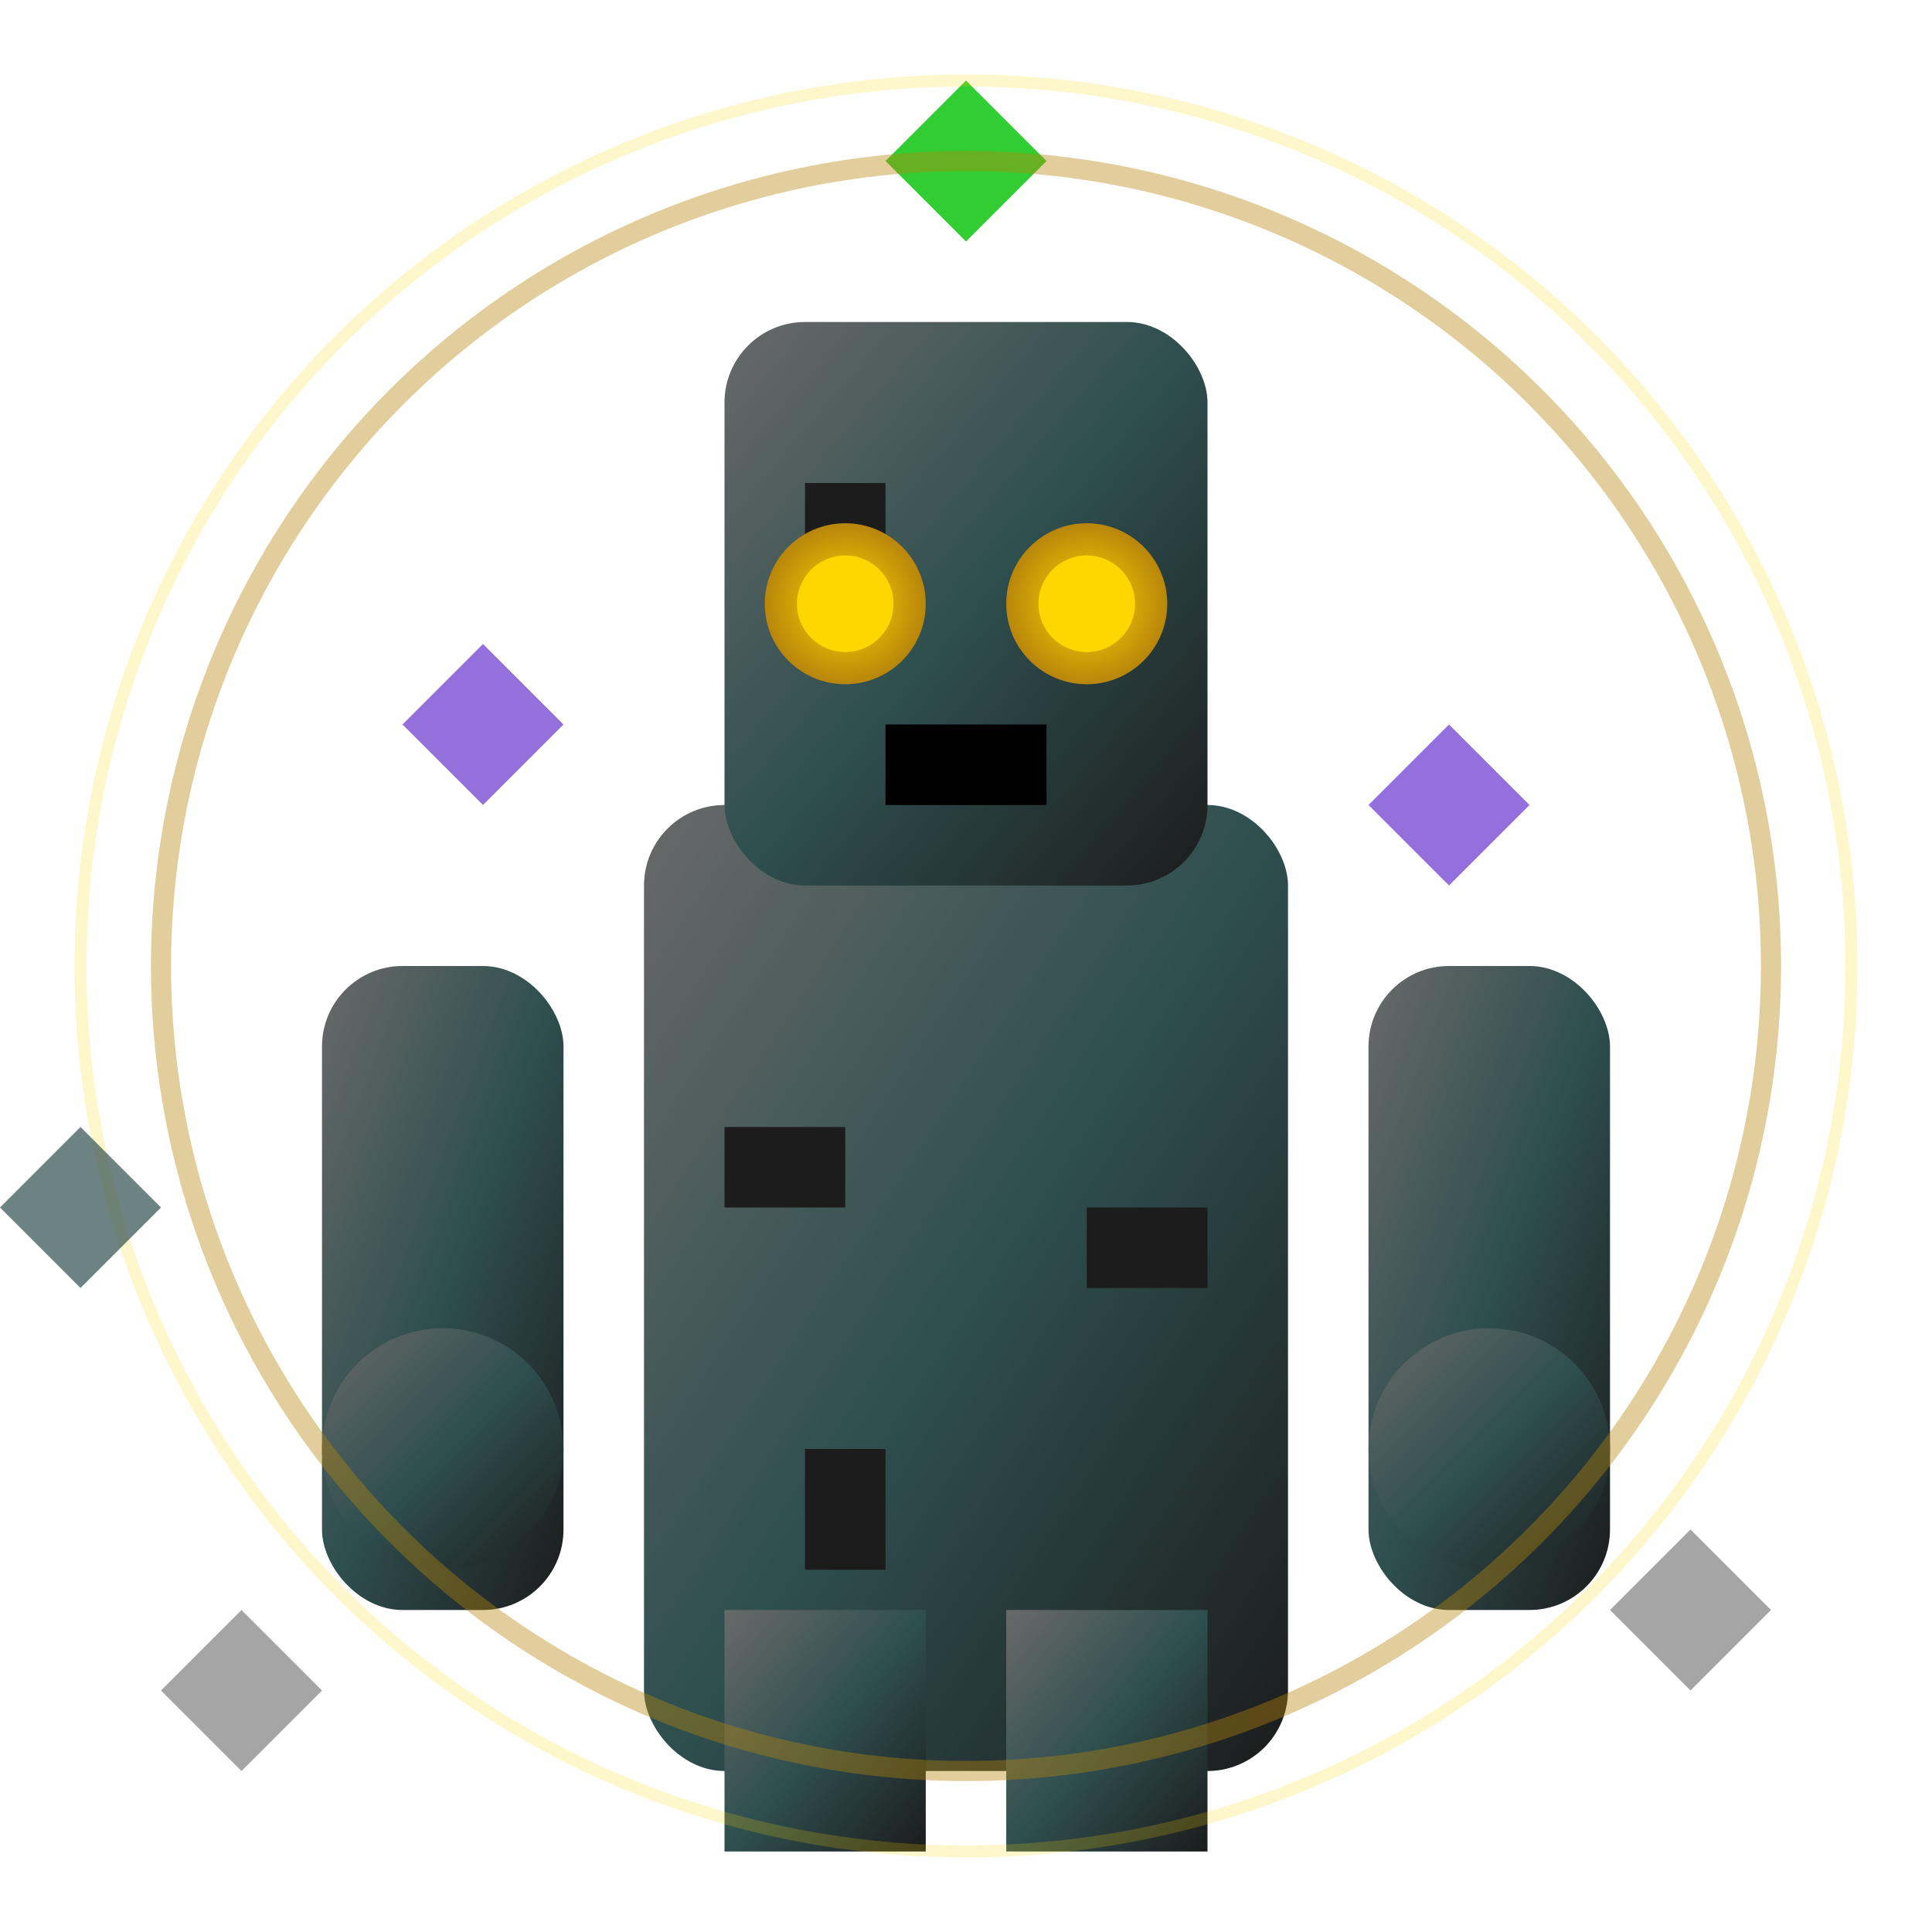 <svg width="48" height="48" viewBox="0 0 48 48" xmlns="http://www.w3.org/2000/svg">
  <!-- Stone Giant Boss -->
  <defs>
    <linearGradient id="stoneBodyGradient" x1="0%" y1="0%" x2="100%" y2="100%">
      <stop offset="0%" stop-color="#696969"/>
      <stop offset="50%" stop-color="#2F4F4F"/>
      <stop offset="100%" stop-color="#1C1C1C"/>
    </linearGradient>
    <radialGradient id="stoneEyeGlow" cx="50%" cy="50%">
      <stop offset="0%" stop-color="#FFD700"/>
      <stop offset="100%" stop-color="#B8860B"/>
    </radialGradient>
  </defs>
  
  <!-- Main body -->
  <rect x="16" y="20" width="16" height="24" rx="2" fill="url(#stoneBodyGradient)"/>
  
  <!-- Head -->
  <rect x="18" y="8" width="12" height="14" rx="2" fill="url(#stoneBodyGradient)"/>
  
  <!-- Arms -->
  <rect x="8" y="24" width="6" height="16" rx="2" fill="url(#stoneBodyGradient)"/>
  <rect x="34" y="24" width="6" height="16" rx="2" fill="url(#stoneBodyGradient)"/>
  
  <!-- Legs -->
  <rect x="18" y="40" width="5" height="6" fill="url(#stoneBodyGradient)"/>
  <rect x="25" y="40" width="5" height="6" fill="url(#stoneBodyGradient)"/>
  
  <!-- Stone texture -->
  <rect x="20" y="12" width="2" height="2" fill="#1C1C1C"/>
  <rect x="26" y="14" width="2" height="2" fill="#1C1C1C"/>
  <rect x="18" y="28" width="3" height="2" fill="#1C1C1C"/>
  <rect x="27" y="30" width="3" height="2" fill="#1C1C1C"/>
  <rect x="20" y="36" width="2" height="3" fill="#1C1C1C"/>
  
  <!-- Eyes (Ancient power) -->
  <circle cx="21" cy="15" r="2" fill="url(#stoneEyeGlow)"/>
  <circle cx="27" cy="15" r="2" fill="url(#stoneEyeGlow)"/>
  <circle cx="21" cy="15" r="1.2" fill="#FFD700"/>
  <circle cx="27" cy="15" r="1.2" fill="#FFD700"/>
  
  <!-- Mouth -->
  <rect x="22" y="18" width="4" height="2" fill="#000000"/>
  
  <!-- Crystal formations -->
  <polygon points="12,20 10,18 12,16 14,18" fill="#9370DB"/>
  <polygon points="36,22 38,20 36,18 34,20" fill="#9370DB"/>
  <polygon points="24,6 22,4 24,2 26,4" fill="#32CD32"/>
  
  <!-- Hands/fists -->
  <circle cx="11" cy="36" r="3" fill="url(#stoneBodyGradient)"/>
  <circle cx="37" cy="36" r="3" fill="url(#stoneBodyGradient)"/>
  
  <!-- Mountain power aura -->
  <circle cx="24" cy="24" r="20" fill="none" stroke="#B8860B" stroke-width="0.5" opacity="0.4"/>
  <circle cx="24" cy="24" r="22" fill="none" stroke="#FFD700" stroke-width="0.3" opacity="0.2"/>
  
  <!-- Rock debris -->
  <polygon points="6,40 4,42 6,44 8,42" fill="#696969" opacity="0.6"/>
  <polygon points="42,38 40,40 42,42 44,40" fill="#696969" opacity="0.6"/>
  <polygon points="2,28 0,30 2,32 4,30" fill="#2F4F4F" opacity="0.7"/>
</svg>

